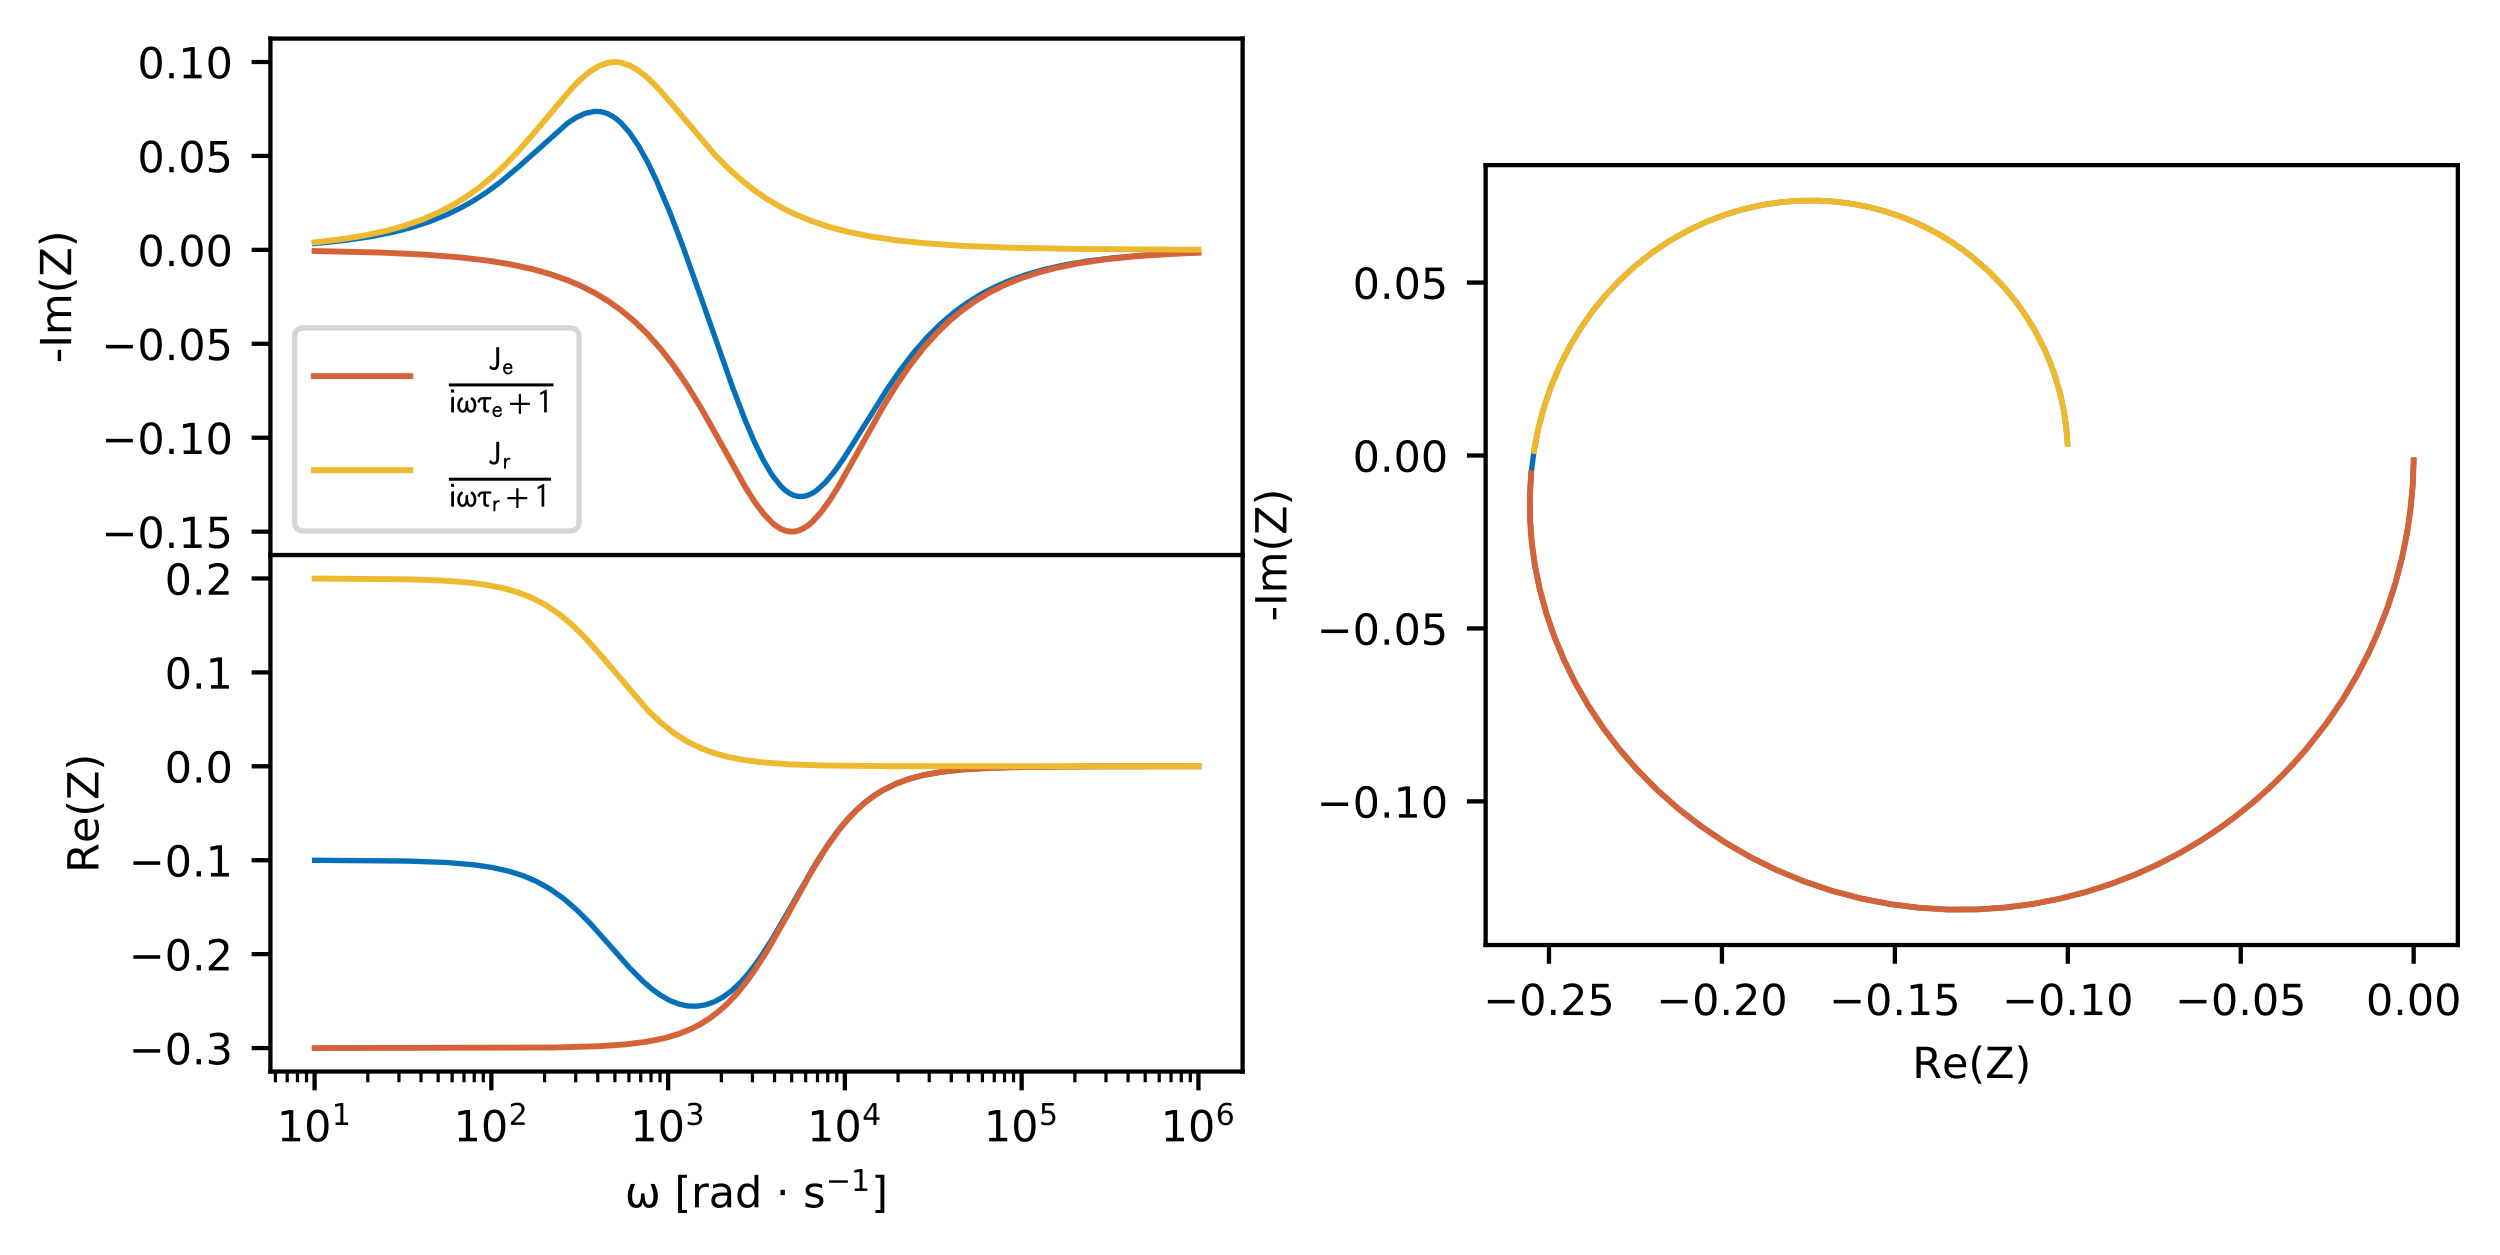 <?xml version="1.0" encoding="utf-8" standalone="no"?>
<!DOCTYPE svg PUBLIC "-//W3C//DTD SVG 1.1//EN"
  "http://www.w3.org/Graphics/SVG/1.1/DTD/svg11.dtd">
<!-- Created with matplotlib (https://matplotlib.org/) -->
<svg height="234.218pt" version="1.1" viewBox="0 0 466.513 234.218" width="466.513pt" xmlns="http://www.w3.org/2000/svg" xmlns:xlink="http://www.w3.org/1999/xlink">
 <defs>
  <style type="text/css">
*{stroke-linecap:butt;stroke-linejoin:round;}
  </style>
 </defs>
 <g id="figure_1">
  <g id="patch_1">
   <path d="M 0 234.218 
L 466.513 234.218 
L 466.513 0 
L 0 0 
z
" style="fill:#ffffff;"/>
  </g>
  <g id="axes_1">
   <g id="patch_2">
    <path d="M 50.459 103.578 
L 231.876 103.578 
L 231.876 7.2 
L 50.459 7.2 
z
" style="fill:#ffffff;"/>
   </g>
   <g id="matplotlib.axis_1">
    <g id="xtick_1">
     <g id="line2d_1">
      <defs>
       <path d="M 0 0 
L 0 2 
" id="m799fb13af3" style="stroke:#000000;stroke-width:0.6;"/>
      </defs>
      <g>
       <use style="stroke:#000000;stroke-width:0.6;" x="51.387" xlink:href="#m799fb13af3" y="103.578"/>
      </g>
     </g>
    </g>
    <g id="xtick_2">
     <g id="line2d_2">
      <g>
       <use style="stroke:#000000;stroke-width:0.6;" x="53.596" xlink:href="#m799fb13af3" y="103.578"/>
      </g>
     </g>
    </g>
    <g id="xtick_3">
     <g id="line2d_3">
      <g>
       <use style="stroke:#000000;stroke-width:0.6;" x="55.508" xlink:href="#m799fb13af3" y="103.578"/>
      </g>
     </g>
    </g>
    <g id="xtick_4">
     <g id="line2d_4">
      <g>
       <use style="stroke:#000000;stroke-width:0.6;" x="57.196" xlink:href="#m799fb13af3" y="103.578"/>
      </g>
     </g>
    </g>
    <g id="xtick_5">
     <g id="line2d_5">
      <g>
       <use style="stroke:#000000;stroke-width:0.6;" x="68.634" xlink:href="#m799fb13af3" y="103.578"/>
      </g>
     </g>
    </g>
    <g id="xtick_6">
     <g id="line2d_6">
      <g>
       <use style="stroke:#000000;stroke-width:0.6;" x="74.443" xlink:href="#m799fb13af3" y="103.578"/>
      </g>
     </g>
    </g>
    <g id="xtick_7">
     <g id="line2d_7">
      <g>
       <use style="stroke:#000000;stroke-width:0.6;" x="78.564" xlink:href="#m799fb13af3" y="103.578"/>
      </g>
     </g>
    </g>
    <g id="xtick_8">
     <g id="line2d_8">
      <g>
       <use style="stroke:#000000;stroke-width:0.6;" x="81.76" xlink:href="#m799fb13af3" y="103.578"/>
      </g>
     </g>
    </g>
    <g id="xtick_9">
     <g id="line2d_9">
      <g>
       <use style="stroke:#000000;stroke-width:0.6;" x="84.372" xlink:href="#m799fb13af3" y="103.578"/>
      </g>
     </g>
    </g>
    <g id="xtick_10">
     <g id="line2d_10">
      <g>
       <use style="stroke:#000000;stroke-width:0.6;" x="86.581" xlink:href="#m799fb13af3" y="103.578"/>
      </g>
     </g>
    </g>
    <g id="xtick_11">
     <g id="line2d_11">
      <g>
       <use style="stroke:#000000;stroke-width:0.6;" x="88.493" xlink:href="#m799fb13af3" y="103.578"/>
      </g>
     </g>
    </g>
    <g id="xtick_12">
     <g id="line2d_12">
      <g>
       <use style="stroke:#000000;stroke-width:0.6;" x="90.181" xlink:href="#m799fb13af3" y="103.578"/>
      </g>
     </g>
    </g>
    <g id="xtick_13">
     <g id="line2d_13">
      <g>
       <use style="stroke:#000000;stroke-width:0.6;" x="101.619" xlink:href="#m799fb13af3" y="103.578"/>
      </g>
     </g>
    </g>
    <g id="xtick_14">
     <g id="line2d_14">
      <g>
       <use style="stroke:#000000;stroke-width:0.6;" x="107.428" xlink:href="#m799fb13af3" y="103.578"/>
      </g>
     </g>
    </g>
    <g id="xtick_15">
     <g id="line2d_15">
      <g>
       <use style="stroke:#000000;stroke-width:0.6;" x="111.549" xlink:href="#m799fb13af3" y="103.578"/>
      </g>
     </g>
    </g>
    <g id="xtick_16">
     <g id="line2d_16">
      <g>
       <use style="stroke:#000000;stroke-width:0.6;" x="114.745" xlink:href="#m799fb13af3" y="103.578"/>
      </g>
     </g>
    </g>
    <g id="xtick_17">
     <g id="line2d_17">
      <g>
       <use style="stroke:#000000;stroke-width:0.6;" x="117.357" xlink:href="#m799fb13af3" y="103.578"/>
      </g>
     </g>
    </g>
    <g id="xtick_18">
     <g id="line2d_18">
      <g>
       <use style="stroke:#000000;stroke-width:0.6;" x="119.565" xlink:href="#m799fb13af3" y="103.578"/>
      </g>
     </g>
    </g>
    <g id="xtick_19">
     <g id="line2d_19">
      <g>
       <use style="stroke:#000000;stroke-width:0.6;" x="121.478" xlink:href="#m799fb13af3" y="103.578"/>
      </g>
     </g>
    </g>
    <g id="xtick_20">
     <g id="line2d_20">
      <g>
       <use style="stroke:#000000;stroke-width:0.6;" x="123.166" xlink:href="#m799fb13af3" y="103.578"/>
      </g>
     </g>
    </g>
    <g id="xtick_21">
     <g id="line2d_21">
      <g>
       <use style="stroke:#000000;stroke-width:0.6;" x="134.604" xlink:href="#m799fb13af3" y="103.578"/>
      </g>
     </g>
    </g>
    <g id="xtick_22">
     <g id="line2d_22">
      <g>
       <use style="stroke:#000000;stroke-width:0.6;" x="140.413" xlink:href="#m799fb13af3" y="103.578"/>
      </g>
     </g>
    </g>
    <g id="xtick_23">
     <g id="line2d_23">
      <g>
       <use style="stroke:#000000;stroke-width:0.6;" x="144.534" xlink:href="#m799fb13af3" y="103.578"/>
      </g>
     </g>
    </g>
    <g id="xtick_24">
     <g id="line2d_24">
      <g>
       <use style="stroke:#000000;stroke-width:0.6;" x="147.73" xlink:href="#m799fb13af3" y="103.578"/>
      </g>
     </g>
    </g>
    <g id="xtick_25">
     <g id="line2d_25">
      <g>
       <use style="stroke:#000000;stroke-width:0.6;" x="150.342" xlink:href="#m799fb13af3" y="103.578"/>
      </g>
     </g>
    </g>
    <g id="xtick_26">
     <g id="line2d_26">
      <g>
       <use style="stroke:#000000;stroke-width:0.6;" x="152.55" xlink:href="#m799fb13af3" y="103.578"/>
      </g>
     </g>
    </g>
    <g id="xtick_27">
     <g id="line2d_27">
      <g>
       <use style="stroke:#000000;stroke-width:0.6;" x="154.463" xlink:href="#m799fb13af3" y="103.578"/>
      </g>
     </g>
    </g>
    <g id="xtick_28">
     <g id="line2d_28">
      <g>
       <use style="stroke:#000000;stroke-width:0.6;" x="156.151" xlink:href="#m799fb13af3" y="103.578"/>
      </g>
     </g>
    </g>
    <g id="xtick_29">
     <g id="line2d_29">
      <g>
       <use style="stroke:#000000;stroke-width:0.6;" x="167.589" xlink:href="#m799fb13af3" y="103.578"/>
      </g>
     </g>
    </g>
    <g id="xtick_30">
     <g id="line2d_30">
      <g>
       <use style="stroke:#000000;stroke-width:0.6;" x="173.398" xlink:href="#m799fb13af3" y="103.578"/>
      </g>
     </g>
    </g>
    <g id="xtick_31">
     <g id="line2d_31">
      <g>
       <use style="stroke:#000000;stroke-width:0.6;" x="177.519" xlink:href="#m799fb13af3" y="103.578"/>
      </g>
     </g>
    </g>
    <g id="xtick_32">
     <g id="line2d_32">
      <g>
       <use style="stroke:#000000;stroke-width:0.6;" x="180.715" xlink:href="#m799fb13af3" y="103.578"/>
      </g>
     </g>
    </g>
    <g id="xtick_33">
     <g id="line2d_33">
      <g>
       <use style="stroke:#000000;stroke-width:0.6;" x="183.327" xlink:href="#m799fb13af3" y="103.578"/>
      </g>
     </g>
    </g>
    <g id="xtick_34">
     <g id="line2d_34">
      <g>
       <use style="stroke:#000000;stroke-width:0.6;" x="185.535" xlink:href="#m799fb13af3" y="103.578"/>
      </g>
     </g>
    </g>
    <g id="xtick_35">
     <g id="line2d_35">
      <g>
       <use style="stroke:#000000;stroke-width:0.6;" x="187.448" xlink:href="#m799fb13af3" y="103.578"/>
      </g>
     </g>
    </g>
    <g id="xtick_36">
     <g id="line2d_36">
      <g>
       <use style="stroke:#000000;stroke-width:0.6;" x="189.136" xlink:href="#m799fb13af3" y="103.578"/>
      </g>
     </g>
    </g>
    <g id="xtick_37">
     <g id="line2d_37">
      <g>
       <use style="stroke:#000000;stroke-width:0.6;" x="200.574" xlink:href="#m799fb13af3" y="103.578"/>
      </g>
     </g>
    </g>
    <g id="xtick_38">
     <g id="line2d_38">
      <g>
       <use style="stroke:#000000;stroke-width:0.6;" x="206.383" xlink:href="#m799fb13af3" y="103.578"/>
      </g>
     </g>
    </g>
    <g id="xtick_39">
     <g id="line2d_39">
      <g>
       <use style="stroke:#000000;stroke-width:0.6;" x="210.504" xlink:href="#m799fb13af3" y="103.578"/>
      </g>
     </g>
    </g>
    <g id="xtick_40">
     <g id="line2d_40">
      <g>
       <use style="stroke:#000000;stroke-width:0.6;" x="213.7" xlink:href="#m799fb13af3" y="103.578"/>
      </g>
     </g>
    </g>
    <g id="xtick_41">
     <g id="line2d_41">
      <g>
       <use style="stroke:#000000;stroke-width:0.6;" x="216.312" xlink:href="#m799fb13af3" y="103.578"/>
      </g>
     </g>
    </g>
    <g id="xtick_42">
     <g id="line2d_42">
      <g>
       <use style="stroke:#000000;stroke-width:0.6;" x="218.52" xlink:href="#m799fb13af3" y="103.578"/>
      </g>
     </g>
    </g>
    <g id="xtick_43">
     <g id="line2d_43">
      <g>
       <use style="stroke:#000000;stroke-width:0.6;" x="220.433" xlink:href="#m799fb13af3" y="103.578"/>
      </g>
     </g>
    </g>
    <g id="xtick_44">
     <g id="line2d_44">
      <g>
       <use style="stroke:#000000;stroke-width:0.6;" x="222.121" xlink:href="#m799fb13af3" y="103.578"/>
      </g>
     </g>
    </g>
   </g>
   <g id="matplotlib.axis_2">
    <g id="ytick_1">
     <g id="line2d_45">
      <defs>
       <path d="M 0 0 
L -3.5 0 
" id="m9268fc36a4" style="stroke:#000000;stroke-width:0.8;"/>
      </defs>
      <g>
       <use style="stroke:#000000;stroke-width:0.8;" x="50.459" xlink:href="#m9268fc36a4" y="99.213"/>
      </g>
     </g>
     <g id="text_1">
      <!-- −0.15 -->
      <defs>
       <path d="M 10.594 35.5 
L 73.188 35.5 
L 73.188 27.203 
L 10.594 27.203 
z
" id="DejaVuSans-8722"/>
       <path d="M 31.781 66.406 
Q 24.172 66.406 20.328 58.906 
Q 16.5 51.422 16.5 36.375 
Q 16.5 21.391 20.328 13.891 
Q 24.172 6.391 31.781 6.391 
Q 39.453 6.391 43.281 13.891 
Q 47.125 21.391 47.125 36.375 
Q 47.125 51.422 43.281 58.906 
Q 39.453 66.406 31.781 66.406 
z
M 31.781 74.219 
Q 44.047 74.219 50.516 64.516 
Q 56.984 54.828 56.984 36.375 
Q 56.984 17.969 50.516 8.266 
Q 44.047 -1.422 31.781 -1.422 
Q 19.531 -1.422 13.062 8.266 
Q 6.594 17.969 6.594 36.375 
Q 6.594 54.828 13.062 64.516 
Q 19.531 74.219 31.781 74.219 
z
" id="DejaVuSans-48"/>
       <path d="M 10.688 12.406 
L 21 12.406 
L 21 0 
L 10.688 0 
z
" id="DejaVuSans-46"/>
       <path d="M 12.406 8.297 
L 28.516 8.297 
L 28.516 63.922 
L 10.984 60.406 
L 10.984 69.391 
L 28.422 72.906 
L 38.281 72.906 
L 38.281 8.297 
L 54.391 8.297 
L 54.391 0 
L 12.406 0 
z
" id="DejaVuSans-49"/>
       <path d="M 10.797 72.906 
L 49.516 72.906 
L 49.516 64.594 
L 19.828 64.594 
L 19.828 46.734 
Q 21.969 47.469 24.109 47.828 
Q 26.266 48.188 28.422 48.188 
Q 40.625 48.188 47.75 41.5 
Q 54.891 34.812 54.891 23.391 
Q 54.891 11.625 47.562 5.094 
Q 40.234 -1.422 26.906 -1.422 
Q 22.312 -1.422 17.547 -0.641 
Q 12.797 0.141 7.719 1.703 
L 7.719 11.625 
Q 12.109 9.234 16.797 8.062 
Q 21.484 6.891 26.703 6.891 
Q 35.156 6.891 40.078 11.328 
Q 45.016 15.766 45.016 23.391 
Q 45.016 31 40.078 35.438 
Q 35.156 39.891 26.703 39.891 
Q 22.75 39.891 18.812 39.016 
Q 14.891 38.141 10.797 36.281 
z
" id="DejaVuSans-53"/>
      </defs>
      <g transform="translate(18.942 102.252)scale(0.08 -0.08)">
       <use xlink:href="#DejaVuSans-8722"/>
       <use x="83.789" xlink:href="#DejaVuSans-48"/>
       <use x="147.412" xlink:href="#DejaVuSans-46"/>
       <use x="179.199" xlink:href="#DejaVuSans-49"/>
       <use x="242.822" xlink:href="#DejaVuSans-53"/>
      </g>
     </g>
    </g>
    <g id="ytick_2">
     <g id="line2d_46">
      <g>
       <use style="stroke:#000000;stroke-width:0.8;" x="50.459" xlink:href="#m9268fc36a4" y="81.685"/>
      </g>
     </g>
     <g id="text_2">
      <!-- −0.10 -->
      <g transform="translate(18.942 84.724)scale(0.08 -0.08)">
       <use xlink:href="#DejaVuSans-8722"/>
       <use x="83.789" xlink:href="#DejaVuSans-48"/>
       <use x="147.412" xlink:href="#DejaVuSans-46"/>
       <use x="179.199" xlink:href="#DejaVuSans-49"/>
       <use x="242.822" xlink:href="#DejaVuSans-48"/>
      </g>
     </g>
    </g>
    <g id="ytick_3">
     <g id="line2d_47">
      <g>
       <use style="stroke:#000000;stroke-width:0.8;" x="50.459" xlink:href="#m9268fc36a4" y="64.156"/>
      </g>
     </g>
     <g id="text_3">
      <!-- −0.05 -->
      <g transform="translate(18.942 67.196)scale(0.08 -0.08)">
       <use xlink:href="#DejaVuSans-8722"/>
       <use x="83.789" xlink:href="#DejaVuSans-48"/>
       <use x="147.412" xlink:href="#DejaVuSans-46"/>
       <use x="179.199" xlink:href="#DejaVuSans-48"/>
       <use x="242.822" xlink:href="#DejaVuSans-53"/>
      </g>
     </g>
    </g>
    <g id="ytick_4">
     <g id="line2d_48">
      <g>
       <use style="stroke:#000000;stroke-width:0.8;" x="50.459" xlink:href="#m9268fc36a4" y="46.628"/>
      </g>
     </g>
     <g id="text_4">
      <!-- 0.00 -->
      <g transform="translate(25.646 49.668)scale(0.08 -0.08)">
       <use xlink:href="#DejaVuSans-48"/>
       <use x="63.623" xlink:href="#DejaVuSans-46"/>
       <use x="95.41" xlink:href="#DejaVuSans-48"/>
       <use x="159.033" xlink:href="#DejaVuSans-48"/>
      </g>
     </g>
    </g>
    <g id="ytick_5">
     <g id="line2d_49">
      <g>
       <use style="stroke:#000000;stroke-width:0.8;" x="50.459" xlink:href="#m9268fc36a4" y="29.1"/>
      </g>
     </g>
     <g id="text_5">
      <!-- 0.05 -->
      <g transform="translate(25.646 32.14)scale(0.08 -0.08)">
       <use xlink:href="#DejaVuSans-48"/>
       <use x="63.623" xlink:href="#DejaVuSans-46"/>
       <use x="95.41" xlink:href="#DejaVuSans-48"/>
       <use x="159.033" xlink:href="#DejaVuSans-53"/>
      </g>
     </g>
    </g>
    <g id="ytick_6">
     <g id="line2d_50">
      <g>
       <use style="stroke:#000000;stroke-width:0.8;" x="50.459" xlink:href="#m9268fc36a4" y="11.572"/>
      </g>
     </g>
     <g id="text_6">
      <!-- 0.10 -->
      <g transform="translate(25.646 14.612)scale(0.08 -0.08)">
       <use xlink:href="#DejaVuSans-48"/>
       <use x="63.623" xlink:href="#DejaVuSans-46"/>
       <use x="95.41" xlink:href="#DejaVuSans-49"/>
       <use x="159.033" xlink:href="#DejaVuSans-48"/>
      </g>
     </g>
    </g>
    <g id="text_7">
     <!-- -Im(Z) -->
     <defs>
      <path d="M 4.891 31.391 
L 31.203 31.391 
L 31.203 23.391 
L 4.891 23.391 
z
" id="DejaVuSans-45"/>
      <path d="M 9.812 72.906 
L 19.672 72.906 
L 19.672 0 
L 9.812 0 
z
" id="DejaVuSans-73"/>
      <path d="M 52 44.188 
Q 55.375 50.25 60.062 53.125 
Q 64.75 56 71.094 56 
Q 79.641 56 84.281 50.016 
Q 88.922 44.047 88.922 33.016 
L 88.922 0 
L 79.891 0 
L 79.891 32.719 
Q 79.891 40.578 77.094 44.375 
Q 74.312 48.188 68.609 48.188 
Q 61.625 48.188 57.562 43.547 
Q 53.516 38.922 53.516 30.906 
L 53.516 0 
L 44.484 0 
L 44.484 32.719 
Q 44.484 40.625 41.703 44.406 
Q 38.922 48.188 33.109 48.188 
Q 26.219 48.188 22.156 43.531 
Q 18.109 38.875 18.109 30.906 
L 18.109 0 
L 9.078 0 
L 9.078 54.688 
L 18.109 54.688 
L 18.109 46.188 
Q 21.188 51.219 25.484 53.609 
Q 29.781 56 35.688 56 
Q 41.656 56 45.828 52.969 
Q 50 49.953 52 44.188 
z
" id="DejaVuSans-109"/>
      <path d="M 31 75.875 
Q 24.469 64.656 21.281 53.656 
Q 18.109 42.672 18.109 31.391 
Q 18.109 20.125 21.312 9.062 
Q 24.516 -2 31 -13.188 
L 23.188 -13.188 
Q 15.875 -1.703 12.234 9.375 
Q 8.594 20.453 8.594 31.391 
Q 8.594 42.281 12.203 53.312 
Q 15.828 64.359 23.188 75.875 
z
" id="DejaVuSans-40"/>
      <path d="M 5.609 72.906 
L 62.891 72.906 
L 62.891 65.375 
L 16.797 8.297 
L 64.016 8.297 
L 64.016 0 
L 4.5 0 
L 4.5 7.516 
L 50.594 64.594 
L 5.609 64.594 
z
" id="DejaVuSans-90"/>
      <path d="M 8.016 75.875 
L 15.828 75.875 
Q 23.141 64.359 26.781 53.312 
Q 30.422 42.281 30.422 31.391 
Q 30.422 20.453 26.781 9.375 
Q 23.141 -1.703 15.828 -13.188 
L 8.016 -13.188 
Q 14.5 -2 17.703 9.062 
Q 20.906 20.125 20.906 31.391 
Q 20.906 42.672 17.703 53.656 
Q 14.5 64.656 8.016 75.875 
z
" id="DejaVuSans-41"/>
     </defs>
     <g transform="translate(13.279 67.77)rotate(-90)scale(0.08 -0.08)">
      <use xlink:href="#DejaVuSans-45"/>
      <use x="36.084" xlink:href="#DejaVuSans-73"/>
      <use x="65.576" xlink:href="#DejaVuSans-109"/>
      <use x="162.988" xlink:href="#DejaVuSans-40"/>
      <use x="202.002" xlink:href="#DejaVuSans-90"/>
      <use x="270.508" xlink:href="#DejaVuSans-41"/>
     </g>
    </g>
   </g>
   <g id="line2d_51">
    <path clip-path="url(#pdffbcf15aa)" d="M 58.705 45.437 
L 64.506 44.843 
L 69.479 44.105 
L 73.623 43.264 
L 76.938 42.398 
L 80.253 41.315 
L 83.568 39.968 
L 86.054 38.755 
L 88.541 37.344 
L 91.027 35.719 
L 93.513 33.872 
L 96.828 31.085 
L 105.945 22.959 
L 107.602 21.884 
L 109.26 21.132 
L 110.917 20.792 
L 111.746 20.801 
L 112.575 20.943 
L 113.404 21.223 
L 114.232 21.648 
L 115.061 22.221 
L 115.89 22.943 
L 117.548 24.835 
L 119.205 27.3 
L 120.863 30.291 
L 122.52 33.745 
L 125.006 39.635 
L 127.493 46.162 
L 131.637 57.855 
L 136.609 72.01 
L 139.095 78.523 
L 140.753 82.421 
L 142.411 85.829 
L 144.068 88.635 
L 145.726 90.743 
L 146.554 91.513 
L 147.383 92.088 
L 148.212 92.466 
L 149.041 92.648 
L 149.869 92.638 
L 150.698 92.442 
L 151.527 92.071 
L 152.356 91.536 
L 154.013 90.028 
L 155.671 88.039 
L 157.328 85.698 
L 160.643 80.442 
L 165.616 72.498 
L 168.102 68.911 
L 170.589 65.69 
L 173.075 62.855 
L 175.561 60.392 
L 178.048 58.272 
L 180.534 56.461 
L 183.02 54.921 
L 185.507 53.615 
L 187.993 52.512 
L 191.308 51.303 
L 194.623 50.341 
L 198.767 49.41 
L 202.911 48.712 
L 207.883 48.101 
L 213.685 47.611 
L 221.144 47.212 
L 223.63 47.119 
L 223.63 47.119 
" style="fill:none;stroke:#0370b8;stroke-linecap:square;"/>
   </g>
   <g id="line2d_52">
    <path clip-path="url(#pdffbcf15aa)" d="M 58.705 46.839 
L 71.137 47.129 
L 79.424 47.522 
L 86.054 48.047 
L 91.027 48.636 
L 95.171 49.309 
L 99.315 50.206 
L 102.63 51.134 
L 105.945 52.301 
L 108.431 53.368 
L 110.917 54.632 
L 113.404 56.126 
L 115.89 57.888 
L 118.376 59.958 
L 120.863 62.377 
L 123.349 65.186 
L 125.835 68.412 
L 128.322 72.067 
L 130.808 76.124 
L 134.123 82.012 
L 139.095 90.92 
L 140.753 93.537 
L 142.411 95.784 
L 144.068 97.54 
L 144.897 98.2 
L 145.726 98.702 
L 146.554 99.036 
L 147.383 99.197 
L 148.212 99.183 
L 149.041 98.993 
L 149.869 98.632 
L 150.698 98.104 
L 151.527 97.418 
L 153.185 95.619 
L 154.842 93.338 
L 156.5 90.695 
L 159.815 84.805 
L 164.787 75.896 
L 167.274 71.859 
L 169.76 68.227 
L 172.246 65.024 
L 174.733 62.237 
L 177.219 59.837 
L 179.705 57.785 
L 182.191 56.039 
L 184.678 54.558 
L 187.164 53.306 
L 190.479 51.934 
L 193.794 50.842 
L 197.109 49.974 
L 201.253 49.135 
L 206.226 48.4 
L 212.027 47.81 
L 218.657 47.372 
L 223.63 47.154 
L 223.63 47.154 
" style="fill:none;stroke:#d56339;stroke-linecap:square;stroke-width:1.1;"/>
   </g>
   <g id="line2d_53">
    <path clip-path="url(#pdffbcf15aa)" d="M 58.705 45.227 
L 63.678 44.646 
L 67.821 43.982 
L 71.965 43.099 
L 75.28 42.186 
L 78.595 41.043 
L 81.91 39.615 
L 84.397 38.321 
L 86.883 36.804 
L 89.369 35.038 
L 91.856 33.001 
L 94.342 30.678 
L 96.828 28.076 
L 100.143 24.244 
L 106.774 16.378 
L 108.431 14.722 
L 110.089 13.346 
L 111.746 12.327 
L 113.404 11.726 
L 114.232 11.595 
L 115.061 11.581 
L 115.89 11.684 
L 117.548 12.232 
L 119.205 13.205 
L 120.863 14.542 
L 122.52 16.169 
L 125.006 18.975 
L 133.294 28.762 
L 135.78 31.295 
L 138.267 33.545 
L 140.753 35.512 
L 143.239 37.212 
L 145.726 38.669 
L 148.212 39.912 
L 151.527 41.281 
L 154.842 42.376 
L 158.157 43.25 
L 162.301 44.096 
L 167.274 44.838 
L 173.075 45.434 
L 179.705 45.876 
L 188.822 46.23 
L 201.253 46.461 
L 221.972 46.589 
L 223.63 46.593 
L 223.63 46.593 
" style="fill:none;stroke:#eeb92e;stroke-linecap:square;stroke-width:1.1;"/>
   </g>
   <g id="patch_3">
    <path d="M 50.459 103.578 
L 50.459 7.2 
" style="fill:none;stroke:#000000;stroke-linecap:square;stroke-linejoin:miter;stroke-width:0.8;"/>
   </g>
   <g id="patch_4">
    <path d="M 231.876 103.578 
L 231.876 7.2 
" style="fill:none;stroke:#000000;stroke-linecap:square;stroke-linejoin:miter;stroke-width:0.8;"/>
   </g>
   <g id="patch_5">
    <path d="M 50.459 103.578 
L 231.876 103.578 
" style="fill:none;stroke:#000000;stroke-linecap:square;stroke-linejoin:miter;stroke-width:0.8;"/>
   </g>
   <g id="patch_6">
    <path d="M 50.459 7.2 
L 231.876 7.2 
" style="fill:none;stroke:#000000;stroke-linecap:square;stroke-linejoin:miter;stroke-width:0.8;"/>
   </g>
   <g id="legend_1">
    <g id="patch_7">
     <path d="M 56.759 99.078 
L 106.259 99.078 
Q 108.059 99.078 108.059 97.278 
L 108.059 62.988 
Q 108.059 61.188 106.259 61.188 
L 56.759 61.188 
Q 54.959 61.188 54.959 62.988 
L 54.959 97.278 
Q 54.959 99.078 56.759 99.078 
z
" style="fill:#ffffff;opacity:0.8;stroke:#cccccc;stroke-linejoin:miter;"/>
    </g>
    <g id="line2d_54">
     <path d="M 58.559 70.188 
L 76.559 70.188 
" style="fill:none;stroke:#d56339;stroke-linecap:square;stroke-width:1.1;"/>
    </g>
    <g id="line2d_55"/>
    <g id="text_8">
     <!-- $\rm \frac{J_{e}}{i \omega \tau_{e} + 1}$ -->
     <defs>
      <path d="M 30.5 66.203 
L 30.5 21.203 
Q 30.5 10.594 26.953 4.594 
Q 23.406 -1.406 14.297 -1.406 
Q 6.703 -1.406 1.203 4.203 
L 3.094 11.797 
L 4.797 11.797 
Q 6.797 9.5 9.5 7.844 
Q 12.203 6.203 14.594 6.203 
Q 17.094 6.203 18.688 7.453 
Q 20.297 8.703 20.891 11.203 
Q 21.5 13.703 21.641 15.594 
Q 21.797 17.5 21.797 20.594 
L 21.797 66.203 
z
" id="STIXGeneral-Regular-120233"/>
      <path d="M 36.203 16.703 
L 42.797 13.203 
Q 39 5.594 34.594 2.297 
Q 30.203 -1 23 -1 
Q 13.906 -1 8.094 5.25 
Q 2.297 11.5 2.297 22.594 
Q 2.297 34.203 9.5 40.906 
Q 15.203 46.297 23.797 46.297 
Q 31.703 46.297 36.391 41.141 
Q 41.094 36 41.094 27.703 
L 41.094 22.203 
L 10.203 22.203 
Q 10.203 14.594 14.094 10.344 
Q 18 6.094 23.797 6.094 
Q 31.703 6.094 36.203 16.703 
z
M 11.5 29.297 
L 33 29.297 
Q 32.703 39.203 23 39.203 
Q 19 39.203 15.703 36.703 
Q 12.406 34.203 11.5 29.297 
z
" id="STIXGeneral-Regular-120254"/>
      <path d="M 15.594 58.594 
L 6.406 58.594 
L 6.406 67.906 
L 15.594 67.906 
z
M 15.203 0 
L 6.906 0 
L 6.906 44 
L 14.297 46.406 
L 15.203 45.906 
z
" id="STIXGeneral-Regular-120258"/>
      <path d="M 42.203 40 
L 45.203 45.406 
Q 51.406 43.406 55.453 36.406 
Q 59.5 29.406 59.5 21.797 
Q 59.5 9.297 53.203 3.203 
Q 48.703 -1 43 -1 
Q 39.297 -1 36.141 1.297 
Q 33 3.594 31.094 7.703 
Q 29.406 3.594 26.25 1.297 
Q 23.094 -1 19.406 -1 
Q 12.906 -1 8.797 3.406 
Q 2.906 9.5 2.906 21.797 
Q 2.906 29.406 6.953 36.406 
Q 11 43.406 17.203 45.406 
L 20.203 40 
L 20.203 38.594 
Q 15.297 36.203 13.047 31.453 
Q 10.797 26.703 10.797 21.297 
Q 10.797 13.297 13.391 9.688 
Q 16 6.094 19.406 6.094 
Q 22.406 6.094 24.844 10.141 
Q 27.297 14.203 27.297 22.297 
L 27.297 32.5 
L 34.406 35.5 
L 35.094 34.797 
L 35.094 22.297 
Q 35.094 14.203 37.547 10.141 
Q 40 6.094 43 6.094 
Q 46.406 6.094 49 9.688 
Q 51.594 13.297 51.594 21.297 
Q 51.594 26.703 49.344 31.453 
Q 47.094 36.203 42.203 38.594 
z
" id="STIXNonUnicode-Regular-57774"/>
      <path d="M 41 38.203 
L 25.906 38.203 
Q 25.297 33.5 25.297 17.594 
Q 25.297 14.703 25.438 12.797 
Q 25.594 10.906 26.141 9.594 
Q 26.703 8.297 27.25 7.594 
Q 27.797 6.906 29.141 6.547 
Q 30.5 6.203 31.641 6.141 
Q 32.797 6.094 35.203 6.094 
L 35.203 4.406 
L 32.797 -1 
Q 29.297 -1 27 -0.547 
Q 24.703 -0.094 22.25 1.25 
Q 19.797 2.594 18.594 5.641 
Q 17.406 8.703 17.406 13.5 
Q 17.406 29.094 18.094 38.203 
L 15.5 38.203 
Q 8.594 38.203 6.5 28.094 
L 0.203 30.5 
Q 2.203 39.203 6.453 42.25 
Q 10.703 45.297 18.094 45.297 
L 41 45.297 
z
" id="STIXNonUnicode-Regular-57769"/>
      <path d="M 63.594 22 
L 37.5 22 
L 37.5 -4.094 
L 30.906 -4.094 
L 30.906 22 
L 4.797 22 
L 4.797 28.594 
L 30.906 28.594 
L 30.906 54.703 
L 37.5 54.703 
L 37.5 28.594 
L 63.594 28.594 
z
" id="STIXGeneral-Regular-43"/>
      <path d="M 30.203 0 
L 22.297 0 
L 22.297 57 
Q 20.094 56 15.75 53.75 
Q 11.406 51.5 10.797 51.203 
L 10.797 58.5 
L 28.797 67.703 
L 30.203 67.203 
z
" id="STIXGeneral-Regular-120803"/>
     </defs>
     <g transform="translate(83.759 73.338)scale(0.09 -0.09)">
      <use transform="translate(83 48.658)scale(0.7)" xlink:href="#STIXGeneral-Regular-120233"/>
      <use transform="translate(111.415 39.145)scale(0.49)" xlink:href="#STIXGeneral-Regular-120254"/>
      <use transform="translate(0 -40.129)scale(0.7)" xlink:href="#STIXGeneral-Regular-120258"/>
      <use transform="translate(15.4 -40.129)scale(0.7)" xlink:href="#STIXNonUnicode-Regular-57774"/>
      <use transform="translate(59.08 -40.129)scale(0.7)" xlink:href="#STIXNonUnicode-Regular-57769"/>
      <use transform="translate(89.455 -49.641)scale(0.49)" xlink:href="#STIXGeneral-Regular-120254"/>
      <use transform="translate(123.38 -40.129)scale(0.7)" xlink:href="#STIXGeneral-Regular-43"/>
      <use transform="translate(181.914 -40.129)scale(0.7)" xlink:href="#STIXGeneral-Regular-120803"/>
      <path d="M 0 13.655 
L 0 19.905 
L 216.914 19.905 
L 216.914 13.655 
L 0 13.655 
z
"/>
     </g>
    </g>
    <g id="line2d_56">
     <path d="M 58.559 87.738 
L 76.559 87.738 
" style="fill:none;stroke:#eeb92e;stroke-linecap:square;stroke-width:1.1;"/>
    </g>
    <g id="line2d_57"/>
    <g id="text_9">
     <!-- $\rm \frac{J_{r}}{i \omega \tau_{r} + 1}$ -->
     <defs>
      <path d="M 32.797 37.703 
L 30.797 37.703 
Q 29.797 39.203 26.906 39.203 
Q 22.594 39.203 19.25 35 
Q 15.906 30.797 14.203 23.406 
L 14.203 0 
L 6.297 0 
L 6.297 44 
L 13.297 46.406 
L 14.203 45.906 
L 14.406 39.5 
Q 19.203 46.297 27.094 46.297 
Q 30.797 46.297 32.797 44.703 
z
" id="STIXGeneral-Regular-120267"/>
     </defs>
     <g transform="translate(83.759 90.888)scale(0.09 -0.09)">
      <use transform="translate(83 47.658)scale(0.7)" xlink:href="#STIXGeneral-Regular-120233"/>
      <use transform="translate(111.415 38.145)scale(0.49)" xlink:href="#STIXGeneral-Regular-120267"/>
      <use transform="translate(0 -40.639)scale(0.7)" xlink:href="#STIXGeneral-Regular-120258"/>
      <use transform="translate(15.4 -40.639)scale(0.7)" xlink:href="#STIXNonUnicode-Regular-57774"/>
      <use transform="translate(59.08 -40.639)scale(0.7)" xlink:href="#STIXNonUnicode-Regular-57769"/>
      <use transform="translate(89.455 -50.151)scale(0.49)" xlink:href="#STIXGeneral-Regular-120267"/>
      <use transform="translate(118.088 -40.639)scale(0.7)" xlink:href="#STIXGeneral-Regular-43"/>
      <use transform="translate(176.622 -40.639)scale(0.7)" xlink:href="#STIXGeneral-Regular-120803"/>
      <path d="M 0 13.145 
L 0 19.395 
L 211.622 19.395 
L 211.622 13.145 
L 0 13.145 
z
"/>
     </g>
    </g>
   </g>
  </g>
  <g id="axes_2">
   <g id="patch_8">
    <path d="M 50.459 199.956 
L 231.876 199.956 
L 231.876 103.578 
L 50.459 103.578 
z
" style="fill:#ffffff;"/>
   </g>
   <g id="matplotlib.axis_3">
    <g id="xtick_45">
     <g id="line2d_58">
      <defs>
       <path d="M 0 0 
L 0 3.5 
" id="m07cef1e075" style="stroke:#000000;stroke-width:0.8;"/>
      </defs>
      <g>
       <use style="stroke:#000000;stroke-width:0.8;" x="58.705" xlink:href="#m07cef1e075" y="199.956"/>
      </g>
     </g>
     <g id="text_10">
      <!-- $\mathdefault{10^{1}}$ -->
      <g transform="translate(51.665 213.035)scale(0.08 -0.08)">
       <use transform="translate(0 0.684)" xlink:href="#DejaVuSans-49"/>
       <use transform="translate(63.623 0.684)" xlink:href="#DejaVuSans-48"/>
       <use transform="translate(128.203 38.966)scale(0.7)" xlink:href="#DejaVuSans-49"/>
      </g>
     </g>
    </g>
    <g id="xtick_46">
     <g id="line2d_59">
      <g>
       <use style="stroke:#000000;stroke-width:0.8;" x="91.69" xlink:href="#m07cef1e075" y="199.956"/>
      </g>
     </g>
     <g id="text_11">
      <!-- $\mathdefault{10^{2}}$ -->
      <defs>
       <path d="M 19.188 8.297 
L 53.609 8.297 
L 53.609 0 
L 7.328 0 
L 7.328 8.297 
Q 12.938 14.109 22.625 23.891 
Q 32.328 33.688 34.812 36.531 
Q 39.547 41.844 41.422 45.531 
Q 43.312 49.219 43.312 52.781 
Q 43.312 58.594 39.234 62.25 
Q 35.156 65.922 28.609 65.922 
Q 23.969 65.922 18.812 64.312 
Q 13.672 62.703 7.812 59.422 
L 7.812 69.391 
Q 13.766 71.781 18.938 73 
Q 24.125 74.219 28.422 74.219 
Q 39.75 74.219 46.484 68.547 
Q 53.219 62.891 53.219 53.422 
Q 53.219 48.922 51.531 44.891 
Q 49.859 40.875 45.406 35.406 
Q 44.188 33.984 37.641 27.219 
Q 31.109 20.453 19.188 8.297 
z
" id="DejaVuSans-50"/>
      </defs>
      <g transform="translate(84.65 213.035)scale(0.08 -0.08)">
       <use transform="translate(0 0.766)" xlink:href="#DejaVuSans-49"/>
       <use transform="translate(63.623 0.766)" xlink:href="#DejaVuSans-48"/>
       <use transform="translate(128.203 39.047)scale(0.7)" xlink:href="#DejaVuSans-50"/>
      </g>
     </g>
    </g>
    <g id="xtick_47">
     <g id="line2d_60">
      <g>
       <use style="stroke:#000000;stroke-width:0.8;" x="124.675" xlink:href="#m07cef1e075" y="199.956"/>
      </g>
     </g>
     <g id="text_12">
      <!-- $\mathdefault{10^{3}}$ -->
      <defs>
       <path d="M 40.578 39.312 
Q 47.656 37.797 51.625 33 
Q 55.609 28.219 55.609 21.188 
Q 55.609 10.406 48.188 4.484 
Q 40.766 -1.422 27.094 -1.422 
Q 22.516 -1.422 17.656 -0.516 
Q 12.797 0.391 7.625 2.203 
L 7.625 11.719 
Q 11.719 9.328 16.594 8.109 
Q 21.484 6.891 26.812 6.891 
Q 36.078 6.891 40.938 10.547 
Q 45.797 14.203 45.797 21.188 
Q 45.797 27.641 41.281 31.266 
Q 36.766 34.906 28.719 34.906 
L 20.219 34.906 
L 20.219 43.016 
L 29.109 43.016 
Q 36.375 43.016 40.234 45.922 
Q 44.094 48.828 44.094 54.297 
Q 44.094 59.906 40.109 62.906 
Q 36.141 65.922 28.719 65.922 
Q 24.656 65.922 20.016 65.031 
Q 15.375 64.156 9.812 62.312 
L 9.812 71.094 
Q 15.438 72.656 20.344 73.438 
Q 25.25 74.219 29.594 74.219 
Q 40.828 74.219 47.359 69.109 
Q 53.906 64.016 53.906 55.328 
Q 53.906 49.266 50.438 45.094 
Q 46.969 40.922 40.578 39.312 
z
" id="DejaVuSans-51"/>
      </defs>
      <g transform="translate(117.635 213.035)scale(0.08 -0.08)">
       <use transform="translate(0 0.766)" xlink:href="#DejaVuSans-49"/>
       <use transform="translate(63.623 0.766)" xlink:href="#DejaVuSans-48"/>
       <use transform="translate(128.203 39.047)scale(0.7)" xlink:href="#DejaVuSans-51"/>
      </g>
     </g>
    </g>
    <g id="xtick_48">
     <g id="line2d_61">
      <g>
       <use style="stroke:#000000;stroke-width:0.8;" x="157.66" xlink:href="#m07cef1e075" y="199.956"/>
      </g>
     </g>
     <g id="text_13">
      <!-- $\mathdefault{10^{4}}$ -->
      <defs>
       <path d="M 37.797 64.312 
L 12.891 25.391 
L 37.797 25.391 
z
M 35.203 72.906 
L 47.609 72.906 
L 47.609 25.391 
L 58.016 25.391 
L 58.016 17.188 
L 47.609 17.188 
L 47.609 0 
L 37.797 0 
L 37.797 17.188 
L 4.891 17.188 
L 4.891 26.703 
z
" id="DejaVuSans-52"/>
      </defs>
      <g transform="translate(150.62 213.035)scale(0.08 -0.08)">
       <use transform="translate(0 0.684)" xlink:href="#DejaVuSans-49"/>
       <use transform="translate(63.623 0.684)" xlink:href="#DejaVuSans-48"/>
       <use transform="translate(128.203 38.966)scale(0.7)" xlink:href="#DejaVuSans-52"/>
      </g>
     </g>
    </g>
    <g id="xtick_49">
     <g id="line2d_62">
      <g>
       <use style="stroke:#000000;stroke-width:0.8;" x="190.645" xlink:href="#m07cef1e075" y="199.956"/>
      </g>
     </g>
     <g id="text_14">
      <!-- $\mathdefault{10^{5}}$ -->
      <g transform="translate(183.605 213.035)scale(0.08 -0.08)">
       <use transform="translate(0 0.684)" xlink:href="#DejaVuSans-49"/>
       <use transform="translate(63.623 0.684)" xlink:href="#DejaVuSans-48"/>
       <use transform="translate(128.203 38.966)scale(0.7)" xlink:href="#DejaVuSans-53"/>
      </g>
     </g>
    </g>
    <g id="xtick_50">
     <g id="line2d_63">
      <g>
       <use style="stroke:#000000;stroke-width:0.8;" x="223.63" xlink:href="#m07cef1e075" y="199.956"/>
      </g>
     </g>
     <g id="text_15">
      <!-- $\mathdefault{10^{6}}$ -->
      <defs>
       <path d="M 33.016 40.375 
Q 26.375 40.375 22.484 35.828 
Q 18.609 31.297 18.609 23.391 
Q 18.609 15.531 22.484 10.953 
Q 26.375 6.391 33.016 6.391 
Q 39.656 6.391 43.531 10.953 
Q 47.406 15.531 47.406 23.391 
Q 47.406 31.297 43.531 35.828 
Q 39.656 40.375 33.016 40.375 
z
M 52.594 71.297 
L 52.594 62.312 
Q 48.875 64.062 45.094 64.984 
Q 41.312 65.922 37.594 65.922 
Q 27.828 65.922 22.672 59.328 
Q 17.531 52.734 16.797 39.406 
Q 19.672 43.656 24.016 45.922 
Q 28.375 48.188 33.594 48.188 
Q 44.578 48.188 50.953 41.516 
Q 57.328 34.859 57.328 23.391 
Q 57.328 12.156 50.688 5.359 
Q 44.047 -1.422 33.016 -1.422 
Q 20.359 -1.422 13.672 8.266 
Q 6.984 17.969 6.984 36.375 
Q 6.984 53.656 15.188 63.938 
Q 23.391 74.219 37.203 74.219 
Q 40.922 74.219 44.703 73.484 
Q 48.484 72.75 52.594 71.297 
z
" id="DejaVuSans-54"/>
      </defs>
      <g transform="translate(216.59 213.035)scale(0.08 -0.08)">
       <use transform="translate(0 0.766)" xlink:href="#DejaVuSans-49"/>
       <use transform="translate(63.623 0.766)" xlink:href="#DejaVuSans-48"/>
       <use transform="translate(128.203 39.047)scale(0.7)" xlink:href="#DejaVuSans-54"/>
      </g>
     </g>
    </g>
    <g id="xtick_51">
     <g id="line2d_64">
      <g>
       <use style="stroke:#000000;stroke-width:0.6;" x="51.387" xlink:href="#m799fb13af3" y="199.956"/>
      </g>
     </g>
    </g>
    <g id="xtick_52">
     <g id="line2d_65">
      <g>
       <use style="stroke:#000000;stroke-width:0.6;" x="53.596" xlink:href="#m799fb13af3" y="199.956"/>
      </g>
     </g>
    </g>
    <g id="xtick_53">
     <g id="line2d_66">
      <g>
       <use style="stroke:#000000;stroke-width:0.6;" x="55.508" xlink:href="#m799fb13af3" y="199.956"/>
      </g>
     </g>
    </g>
    <g id="xtick_54">
     <g id="line2d_67">
      <g>
       <use style="stroke:#000000;stroke-width:0.6;" x="57.196" xlink:href="#m799fb13af3" y="199.956"/>
      </g>
     </g>
    </g>
    <g id="xtick_55">
     <g id="line2d_68">
      <g>
       <use style="stroke:#000000;stroke-width:0.6;" x="68.634" xlink:href="#m799fb13af3" y="199.956"/>
      </g>
     </g>
    </g>
    <g id="xtick_56">
     <g id="line2d_69">
      <g>
       <use style="stroke:#000000;stroke-width:0.6;" x="74.443" xlink:href="#m799fb13af3" y="199.956"/>
      </g>
     </g>
    </g>
    <g id="xtick_57">
     <g id="line2d_70">
      <g>
       <use style="stroke:#000000;stroke-width:0.6;" x="78.564" xlink:href="#m799fb13af3" y="199.956"/>
      </g>
     </g>
    </g>
    <g id="xtick_58">
     <g id="line2d_71">
      <g>
       <use style="stroke:#000000;stroke-width:0.6;" x="81.76" xlink:href="#m799fb13af3" y="199.956"/>
      </g>
     </g>
    </g>
    <g id="xtick_59">
     <g id="line2d_72">
      <g>
       <use style="stroke:#000000;stroke-width:0.6;" x="84.372" xlink:href="#m799fb13af3" y="199.956"/>
      </g>
     </g>
    </g>
    <g id="xtick_60">
     <g id="line2d_73">
      <g>
       <use style="stroke:#000000;stroke-width:0.6;" x="86.581" xlink:href="#m799fb13af3" y="199.956"/>
      </g>
     </g>
    </g>
    <g id="xtick_61">
     <g id="line2d_74">
      <g>
       <use style="stroke:#000000;stroke-width:0.6;" x="88.493" xlink:href="#m799fb13af3" y="199.956"/>
      </g>
     </g>
    </g>
    <g id="xtick_62">
     <g id="line2d_75">
      <g>
       <use style="stroke:#000000;stroke-width:0.6;" x="90.181" xlink:href="#m799fb13af3" y="199.956"/>
      </g>
     </g>
    </g>
    <g id="xtick_63">
     <g id="line2d_76">
      <g>
       <use style="stroke:#000000;stroke-width:0.6;" x="101.619" xlink:href="#m799fb13af3" y="199.956"/>
      </g>
     </g>
    </g>
    <g id="xtick_64">
     <g id="line2d_77">
      <g>
       <use style="stroke:#000000;stroke-width:0.6;" x="107.428" xlink:href="#m799fb13af3" y="199.956"/>
      </g>
     </g>
    </g>
    <g id="xtick_65">
     <g id="line2d_78">
      <g>
       <use style="stroke:#000000;stroke-width:0.6;" x="111.549" xlink:href="#m799fb13af3" y="199.956"/>
      </g>
     </g>
    </g>
    <g id="xtick_66">
     <g id="line2d_79">
      <g>
       <use style="stroke:#000000;stroke-width:0.6;" x="114.745" xlink:href="#m799fb13af3" y="199.956"/>
      </g>
     </g>
    </g>
    <g id="xtick_67">
     <g id="line2d_80">
      <g>
       <use style="stroke:#000000;stroke-width:0.6;" x="117.357" xlink:href="#m799fb13af3" y="199.956"/>
      </g>
     </g>
    </g>
    <g id="xtick_68">
     <g id="line2d_81">
      <g>
       <use style="stroke:#000000;stroke-width:0.6;" x="119.565" xlink:href="#m799fb13af3" y="199.956"/>
      </g>
     </g>
    </g>
    <g id="xtick_69">
     <g id="line2d_82">
      <g>
       <use style="stroke:#000000;stroke-width:0.6;" x="121.478" xlink:href="#m799fb13af3" y="199.956"/>
      </g>
     </g>
    </g>
    <g id="xtick_70">
     <g id="line2d_83">
      <g>
       <use style="stroke:#000000;stroke-width:0.6;" x="123.166" xlink:href="#m799fb13af3" y="199.956"/>
      </g>
     </g>
    </g>
    <g id="xtick_71">
     <g id="line2d_84">
      <g>
       <use style="stroke:#000000;stroke-width:0.6;" x="134.604" xlink:href="#m799fb13af3" y="199.956"/>
      </g>
     </g>
    </g>
    <g id="xtick_72">
     <g id="line2d_85">
      <g>
       <use style="stroke:#000000;stroke-width:0.6;" x="140.413" xlink:href="#m799fb13af3" y="199.956"/>
      </g>
     </g>
    </g>
    <g id="xtick_73">
     <g id="line2d_86">
      <g>
       <use style="stroke:#000000;stroke-width:0.6;" x="144.534" xlink:href="#m799fb13af3" y="199.956"/>
      </g>
     </g>
    </g>
    <g id="xtick_74">
     <g id="line2d_87">
      <g>
       <use style="stroke:#000000;stroke-width:0.6;" x="147.73" xlink:href="#m799fb13af3" y="199.956"/>
      </g>
     </g>
    </g>
    <g id="xtick_75">
     <g id="line2d_88">
      <g>
       <use style="stroke:#000000;stroke-width:0.6;" x="150.342" xlink:href="#m799fb13af3" y="199.956"/>
      </g>
     </g>
    </g>
    <g id="xtick_76">
     <g id="line2d_89">
      <g>
       <use style="stroke:#000000;stroke-width:0.6;" x="152.55" xlink:href="#m799fb13af3" y="199.956"/>
      </g>
     </g>
    </g>
    <g id="xtick_77">
     <g id="line2d_90">
      <g>
       <use style="stroke:#000000;stroke-width:0.6;" x="154.463" xlink:href="#m799fb13af3" y="199.956"/>
      </g>
     </g>
    </g>
    <g id="xtick_78">
     <g id="line2d_91">
      <g>
       <use style="stroke:#000000;stroke-width:0.6;" x="156.151" xlink:href="#m799fb13af3" y="199.956"/>
      </g>
     </g>
    </g>
    <g id="xtick_79">
     <g id="line2d_92">
      <g>
       <use style="stroke:#000000;stroke-width:0.6;" x="167.589" xlink:href="#m799fb13af3" y="199.956"/>
      </g>
     </g>
    </g>
    <g id="xtick_80">
     <g id="line2d_93">
      <g>
       <use style="stroke:#000000;stroke-width:0.6;" x="173.398" xlink:href="#m799fb13af3" y="199.956"/>
      </g>
     </g>
    </g>
    <g id="xtick_81">
     <g id="line2d_94">
      <g>
       <use style="stroke:#000000;stroke-width:0.6;" x="177.519" xlink:href="#m799fb13af3" y="199.956"/>
      </g>
     </g>
    </g>
    <g id="xtick_82">
     <g id="line2d_95">
      <g>
       <use style="stroke:#000000;stroke-width:0.6;" x="180.715" xlink:href="#m799fb13af3" y="199.956"/>
      </g>
     </g>
    </g>
    <g id="xtick_83">
     <g id="line2d_96">
      <g>
       <use style="stroke:#000000;stroke-width:0.6;" x="183.327" xlink:href="#m799fb13af3" y="199.956"/>
      </g>
     </g>
    </g>
    <g id="xtick_84">
     <g id="line2d_97">
      <g>
       <use style="stroke:#000000;stroke-width:0.6;" x="185.535" xlink:href="#m799fb13af3" y="199.956"/>
      </g>
     </g>
    </g>
    <g id="xtick_85">
     <g id="line2d_98">
      <g>
       <use style="stroke:#000000;stroke-width:0.6;" x="187.448" xlink:href="#m799fb13af3" y="199.956"/>
      </g>
     </g>
    </g>
    <g id="xtick_86">
     <g id="line2d_99">
      <g>
       <use style="stroke:#000000;stroke-width:0.6;" x="189.136" xlink:href="#m799fb13af3" y="199.956"/>
      </g>
     </g>
    </g>
    <g id="xtick_87">
     <g id="line2d_100">
      <g>
       <use style="stroke:#000000;stroke-width:0.6;" x="200.574" xlink:href="#m799fb13af3" y="199.956"/>
      </g>
     </g>
    </g>
    <g id="xtick_88">
     <g id="line2d_101">
      <g>
       <use style="stroke:#000000;stroke-width:0.6;" x="206.383" xlink:href="#m799fb13af3" y="199.956"/>
      </g>
     </g>
    </g>
    <g id="xtick_89">
     <g id="line2d_102">
      <g>
       <use style="stroke:#000000;stroke-width:0.6;" x="210.504" xlink:href="#m799fb13af3" y="199.956"/>
      </g>
     </g>
    </g>
    <g id="xtick_90">
     <g id="line2d_103">
      <g>
       <use style="stroke:#000000;stroke-width:0.6;" x="213.7" xlink:href="#m799fb13af3" y="199.956"/>
      </g>
     </g>
    </g>
    <g id="xtick_91">
     <g id="line2d_104">
      <g>
       <use style="stroke:#000000;stroke-width:0.6;" x="216.312" xlink:href="#m799fb13af3" y="199.956"/>
      </g>
     </g>
    </g>
    <g id="xtick_92">
     <g id="line2d_105">
      <g>
       <use style="stroke:#000000;stroke-width:0.6;" x="218.52" xlink:href="#m799fb13af3" y="199.956"/>
      </g>
     </g>
    </g>
    <g id="xtick_93">
     <g id="line2d_106">
      <g>
       <use style="stroke:#000000;stroke-width:0.6;" x="220.433" xlink:href="#m799fb13af3" y="199.956"/>
      </g>
     </g>
    </g>
    <g id="xtick_94">
     <g id="line2d_107">
      <g>
       <use style="stroke:#000000;stroke-width:0.6;" x="222.121" xlink:href="#m799fb13af3" y="199.956"/>
      </g>
     </g>
    </g>
    <g id="text_16">
     <!-- $\omega$ [rad $\cdot$ s$^{-1}$] -->
     <defs>
      <path d="M 26.859 -1.422 
Q 6.594 -1.422 6.594 27.594 
Q 6.594 39.062 14.156 54.688 
L 23.828 54.688 
Q 16.844 39.062 16.844 27.344 
Q 16.844 6.203 27.688 6.203 
Q 37.594 6.203 37.594 32.469 
L 45.906 32.469 
Q 45.906 6.203 55.812 6.203 
Q 66.656 6.203 66.656 27.344 
Q 66.656 39.062 59.672 54.688 
L 69.344 54.688 
Q 76.906 39.062 76.906 27.594 
Q 76.906 -1.422 56.641 -1.422 
Q 43.359 -1.422 41.75 13.188 
Q 39.75 -1.422 26.859 -1.422 
z
" id="DejaVuSans-969"/>
      <path id="DejaVuSans-32"/>
      <path d="M 8.594 75.984 
L 29.297 75.984 
L 29.297 69 
L 17.578 69 
L 17.578 -6.203 
L 29.297 -6.203 
L 29.297 -13.188 
L 8.594 -13.188 
z
" id="DejaVuSans-91"/>
      <path d="M 41.109 46.297 
Q 39.594 47.172 37.812 47.578 
Q 36.031 48 33.891 48 
Q 26.266 48 22.188 43.047 
Q 18.109 38.094 18.109 28.812 
L 18.109 0 
L 9.078 0 
L 9.078 54.688 
L 18.109 54.688 
L 18.109 46.188 
Q 20.953 51.172 25.484 53.578 
Q 30.031 56 36.531 56 
Q 37.453 56 38.578 55.875 
Q 39.703 55.766 41.062 55.516 
z
" id="DejaVuSans-114"/>
      <path d="M 34.281 27.484 
Q 23.391 27.484 19.188 25 
Q 14.984 22.516 14.984 16.5 
Q 14.984 11.719 18.141 8.906 
Q 21.297 6.109 26.703 6.109 
Q 34.188 6.109 38.703 11.406 
Q 43.219 16.703 43.219 25.484 
L 43.219 27.484 
z
M 52.203 31.203 
L 52.203 0 
L 43.219 0 
L 43.219 8.297 
Q 40.141 3.328 35.547 0.953 
Q 30.953 -1.422 24.312 -1.422 
Q 15.922 -1.422 10.953 3.297 
Q 6 8.016 6 15.922 
Q 6 25.141 12.172 29.828 
Q 18.359 34.516 30.609 34.516 
L 43.219 34.516 
L 43.219 35.406 
Q 43.219 41.609 39.141 45 
Q 35.062 48.391 27.688 48.391 
Q 23 48.391 18.547 47.266 
Q 14.109 46.141 10.016 43.891 
L 10.016 52.203 
Q 14.938 54.109 19.578 55.047 
Q 24.219 56 28.609 56 
Q 40.484 56 46.344 49.844 
Q 52.203 43.703 52.203 31.203 
z
" id="DejaVuSans-97"/>
      <path d="M 45.406 46.391 
L 45.406 75.984 
L 54.391 75.984 
L 54.391 0 
L 45.406 0 
L 45.406 8.203 
Q 42.578 3.328 38.25 0.953 
Q 33.938 -1.422 27.875 -1.422 
Q 17.969 -1.422 11.734 6.484 
Q 5.516 14.406 5.516 27.297 
Q 5.516 40.188 11.734 48.094 
Q 17.969 56 27.875 56 
Q 33.938 56 38.25 53.625 
Q 42.578 51.266 45.406 46.391 
z
M 14.797 27.297 
Q 14.797 17.391 18.875 11.75 
Q 22.953 6.109 30.078 6.109 
Q 37.203 6.109 41.297 11.75 
Q 45.406 17.391 45.406 27.297 
Q 45.406 37.203 41.297 42.844 
Q 37.203 48.484 30.078 48.484 
Q 22.953 48.484 18.875 42.844 
Q 14.797 37.203 14.797 27.297 
z
" id="DejaVuSans-100"/>
      <path d="M 10.688 40.922 
L 21 40.922 
L 21 28.516 
L 10.688 28.516 
z
" id="DejaVuSans-8901"/>
      <path d="M 44.281 53.078 
L 44.281 44.578 
Q 40.484 46.531 36.375 47.5 
Q 32.281 48.484 27.875 48.484 
Q 21.188 48.484 17.844 46.438 
Q 14.5 44.391 14.5 40.281 
Q 14.5 37.156 16.891 35.375 
Q 19.281 33.594 26.516 31.984 
L 29.594 31.297 
Q 39.156 29.25 43.188 25.516 
Q 47.219 21.781 47.219 15.094 
Q 47.219 7.469 41.188 3.016 
Q 35.156 -1.422 24.609 -1.422 
Q 20.219 -1.422 15.453 -0.562 
Q 10.688 0.297 5.422 2 
L 5.422 11.281 
Q 10.406 8.688 15.234 7.391 
Q 20.062 6.109 24.812 6.109 
Q 31.156 6.109 34.562 8.281 
Q 37.984 10.453 37.984 14.406 
Q 37.984 18.062 35.516 20.016 
Q 33.062 21.969 24.703 23.781 
L 21.578 24.516 
Q 13.234 26.266 9.516 29.906 
Q 5.812 33.547 5.812 39.891 
Q 5.812 47.609 11.281 51.797 
Q 16.75 56 26.812 56 
Q 31.781 56 36.172 55.266 
Q 40.578 54.547 44.281 53.078 
z
" id="DejaVuSans-115"/>
      <path d="M 30.422 75.984 
L 30.422 -13.188 
L 9.719 -13.188 
L 9.719 -6.203 
L 21.391 -6.203 
L 21.391 69 
L 9.719 69 
L 9.719 75.984 
z
" id="DejaVuSans-93"/>
     </defs>
     <g transform="translate(116.607 225.355)scale(0.08 -0.08)">
      <use transform="translate(0 0.684)" xlink:href="#DejaVuSans-969"/>
      <use transform="translate(83.74 0.684)" xlink:href="#DejaVuSans-32"/>
      <use transform="translate(115.527 0.684)" xlink:href="#DejaVuSans-91"/>
      <use transform="translate(154.541 0.684)" xlink:href="#DejaVuSans-114"/>
      <use transform="translate(195.654 0.684)" xlink:href="#DejaVuSans-97"/>
      <use transform="translate(256.934 0.684)" xlink:href="#DejaVuSans-100"/>
      <use transform="translate(320.41 0.684)" xlink:href="#DejaVuSans-32"/>
      <use transform="translate(352.197 0.684)" xlink:href="#DejaVuSans-8901"/>
      <use transform="translate(383.984 0.684)" xlink:href="#DejaVuSans-32"/>
      <use transform="translate(415.771 0.684)" xlink:href="#DejaVuSans-115"/>
      <use transform="translate(468.828 38.966)scale(0.7)" xlink:href="#DejaVuSans-8722"/>
      <use transform="translate(527.48 38.966)scale(0.7)" xlink:href="#DejaVuSans-49"/>
      <use transform="translate(574.751 0.684)" xlink:href="#DejaVuSans-93"/>
     </g>
    </g>
   </g>
   <g id="matplotlib.axis_4">
    <g id="ytick_7">
     <g id="line2d_108">
      <g>
       <use style="stroke:#000000;stroke-width:0.8;" x="50.459" xlink:href="#m9268fc36a4" y="195.575"/>
      </g>
     </g>
     <g id="text_17">
      <!-- −0.3 -->
      <g transform="translate(24.032 198.615)scale(0.08 -0.08)">
       <use xlink:href="#DejaVuSans-8722"/>
       <use x="83.789" xlink:href="#DejaVuSans-48"/>
       <use x="147.412" xlink:href="#DejaVuSans-46"/>
       <use x="179.199" xlink:href="#DejaVuSans-51"/>
      </g>
     </g>
    </g>
    <g id="ytick_8">
     <g id="line2d_109">
      <g>
       <use style="stroke:#000000;stroke-width:0.8;" x="50.459" xlink:href="#m9268fc36a4" y="178.049"/>
      </g>
     </g>
     <g id="text_18">
      <!-- −0.2 -->
      <g transform="translate(24.032 181.089)scale(0.08 -0.08)">
       <use xlink:href="#DejaVuSans-8722"/>
       <use x="83.789" xlink:href="#DejaVuSans-48"/>
       <use x="147.412" xlink:href="#DejaVuSans-46"/>
       <use x="179.199" xlink:href="#DejaVuSans-50"/>
      </g>
     </g>
    </g>
    <g id="ytick_9">
     <g id="line2d_110">
      <g>
       <use style="stroke:#000000;stroke-width:0.8;" x="50.459" xlink:href="#m9268fc36a4" y="160.523"/>
      </g>
     </g>
     <g id="text_19">
      <!-- −0.1 -->
      <g transform="translate(24.032 163.562)scale(0.08 -0.08)">
       <use xlink:href="#DejaVuSans-8722"/>
       <use x="83.789" xlink:href="#DejaVuSans-48"/>
       <use x="147.412" xlink:href="#DejaVuSans-46"/>
       <use x="179.199" xlink:href="#DejaVuSans-49"/>
      </g>
     </g>
    </g>
    <g id="ytick_10">
     <g id="line2d_111">
      <g>
       <use style="stroke:#000000;stroke-width:0.8;" x="50.459" xlink:href="#m9268fc36a4" y="142.997"/>
      </g>
     </g>
     <g id="text_20">
      <!-- 0.0 -->
      <g transform="translate(30.736 146.036)scale(0.08 -0.08)">
       <use xlink:href="#DejaVuSans-48"/>
       <use x="63.623" xlink:href="#DejaVuSans-46"/>
       <use x="95.41" xlink:href="#DejaVuSans-48"/>
      </g>
     </g>
    </g>
    <g id="ytick_11">
     <g id="line2d_112">
      <g>
       <use style="stroke:#000000;stroke-width:0.8;" x="50.459" xlink:href="#m9268fc36a4" y="125.471"/>
      </g>
     </g>
     <g id="text_21">
      <!-- 0.1 -->
      <g transform="translate(30.736 128.51)scale(0.08 -0.08)">
       <use xlink:href="#DejaVuSans-48"/>
       <use x="63.623" xlink:href="#DejaVuSans-46"/>
       <use x="95.41" xlink:href="#DejaVuSans-49"/>
      </g>
     </g>
    </g>
    <g id="ytick_12">
     <g id="line2d_113">
      <g>
       <use style="stroke:#000000;stroke-width:0.8;" x="50.459" xlink:href="#m9268fc36a4" y="107.945"/>
      </g>
     </g>
     <g id="text_22">
      <!-- 0.2 -->
      <g transform="translate(30.736 110.984)scale(0.08 -0.08)">
       <use xlink:href="#DejaVuSans-48"/>
       <use x="63.623" xlink:href="#DejaVuSans-46"/>
       <use x="95.41" xlink:href="#DejaVuSans-50"/>
      </g>
     </g>
    </g>
    <g id="text_23">
     <!-- Re(Z) -->
     <defs>
      <path d="M 44.391 34.188 
Q 47.562 33.109 50.562 29.594 
Q 53.562 26.078 56.594 19.922 
L 66.609 0 
L 56 0 
L 46.688 18.703 
Q 43.062 26.031 39.672 28.422 
Q 36.281 30.812 30.422 30.812 
L 19.672 30.812 
L 19.672 0 
L 9.812 0 
L 9.812 72.906 
L 32.078 72.906 
Q 44.578 72.906 50.734 67.672 
Q 56.891 62.453 56.891 51.906 
Q 56.891 45.016 53.688 40.469 
Q 50.484 35.938 44.391 34.188 
z
M 19.672 64.797 
L 19.672 38.922 
L 32.078 38.922 
Q 39.203 38.922 42.844 42.219 
Q 46.484 45.516 46.484 51.906 
Q 46.484 58.297 42.844 61.547 
Q 39.203 64.797 32.078 64.797 
z
" id="DejaVuSans-82"/>
      <path d="M 56.203 29.594 
L 56.203 25.203 
L 14.891 25.203 
Q 15.484 15.922 20.484 11.062 
Q 25.484 6.203 34.422 6.203 
Q 39.594 6.203 44.453 7.469 
Q 49.312 8.734 54.109 11.281 
L 54.109 2.781 
Q 49.266 0.734 44.188 -0.344 
Q 39.109 -1.422 33.891 -1.422 
Q 20.797 -1.422 13.156 6.188 
Q 5.516 13.812 5.516 26.812 
Q 5.516 40.234 12.766 48.109 
Q 20.016 56 32.328 56 
Q 43.359 56 49.781 48.891 
Q 56.203 41.797 56.203 29.594 
z
M 47.219 32.234 
Q 47.125 39.594 43.094 43.984 
Q 39.062 48.391 32.422 48.391 
Q 24.906 48.391 20.391 44.141 
Q 15.875 39.891 15.188 32.172 
z
" id="DejaVuSans-101"/>
     </defs>
     <g transform="translate(18.369 162.866)rotate(-90)scale(0.08 -0.08)">
      <use xlink:href="#DejaVuSans-82"/>
      <use x="69.42" xlink:href="#DejaVuSans-101"/>
      <use x="130.943" xlink:href="#DejaVuSans-40"/>
      <use x="169.957" xlink:href="#DejaVuSans-90"/>
      <use x="238.463" xlink:href="#DejaVuSans-41"/>
     </g>
    </g>
   </g>
   <g id="line2d_114">
    <path clip-path="url(#p954cebbf6a)" d="M 58.705 160.537 
L 76.109 160.679 
L 83.568 160.962 
L 88.541 161.39 
L 91.856 161.88 
L 95.171 162.629 
L 97.657 163.428 
L 100.143 164.493 
L 102.63 165.88 
L 105.116 167.635 
L 107.602 169.776 
L 110.089 172.271 
L 113.404 175.98 
L 117.548 180.668 
L 120.034 183.163 
L 121.691 184.587 
L 123.349 185.777 
L 125.006 186.707 
L 126.664 187.357 
L 128.322 187.716 
L 129.979 187.773 
L 131.637 187.519 
L 133.294 186.946 
L 134.952 186.045 
L 136.609 184.809 
L 138.267 183.236 
L 139.924 181.332 
L 141.582 179.117 
L 144.068 175.29 
L 147.383 169.559 
L 152.356 160.898 
L 154.842 157.082 
L 156.5 154.839 
L 158.157 152.859 
L 159.815 151.142 
L 161.472 149.677 
L 163.13 148.442 
L 164.787 147.413 
L 167.274 146.198 
L 169.76 145.301 
L 172.246 144.647 
L 175.561 144.048 
L 179.705 143.591 
L 184.678 143.296 
L 192.137 143.103 
L 206.226 143.012 
L 223.63 142.998 
L 223.63 142.998 
" style="fill:none;stroke:#0370b8;stroke-linecap:square;"/>
   </g>
   <g id="line2d_115">
    <path clip-path="url(#p954cebbf6a)" d="M 58.705 195.575 
L 103.458 195.467 
L 111.746 195.232 
L 116.719 194.892 
L 120.863 194.369 
L 124.178 193.684 
L 126.664 192.938 
L 129.15 191.92 
L 130.808 191.05 
L 132.465 189.997 
L 134.123 188.733 
L 135.78 187.234 
L 137.438 185.48 
L 139.095 183.457 
L 140.753 181.166 
L 143.239 177.268 
L 146.554 171.44 
L 151.527 162.477 
L 154.013 158.443 
L 156.5 154.942 
L 158.157 152.941 
L 159.815 151.207 
L 161.472 149.728 
L 163.13 148.483 
L 164.787 147.445 
L 167.274 146.221 
L 169.76 145.317 
L 172.246 144.658 
L 175.561 144.055 
L 179.705 143.596 
L 184.678 143.298 
L 192.137 143.103 
L 206.226 143.012 
L 223.63 142.998 
L 223.63 142.998 
" style="fill:none;stroke:#d56339;stroke-linecap:square;stroke-width:1.1;"/>
   </g>
   <g id="line2d_116">
    <path clip-path="url(#p954cebbf6a)" d="M 58.705 107.959 
L 76.109 108.103 
L 82.739 108.342 
L 87.712 108.731 
L 91.027 109.178 
L 94.342 109.864 
L 96.828 110.6 
L 99.315 111.588 
L 101.801 112.886 
L 104.287 114.55 
L 106.774 116.614 
L 109.26 119.069 
L 111.746 121.854 
L 120.863 132.531 
L 123.349 134.89 
L 125.835 136.851 
L 128.322 138.418 
L 130.808 139.632 
L 133.294 140.55 
L 135.78 141.232 
L 139.095 141.865 
L 142.411 142.275 
L 147.383 142.633 
L 154.013 142.852 
L 165.616 142.968 
L 202.082 142.997 
L 223.63 142.997 
L 223.63 142.997 
" style="fill:none;stroke:#eeb92e;stroke-linecap:square;stroke-width:1.1;"/>
   </g>
   <g id="patch_9">
    <path d="M 50.459 199.956 
L 50.459 103.578 
" style="fill:none;stroke:#000000;stroke-linecap:square;stroke-linejoin:miter;stroke-width:0.8;"/>
   </g>
   <g id="patch_10">
    <path d="M 231.876 199.956 
L 231.876 103.578 
" style="fill:none;stroke:#000000;stroke-linecap:square;stroke-linejoin:miter;stroke-width:0.8;"/>
   </g>
   <g id="patch_11">
    <path d="M 50.459 199.956 
L 231.876 199.956 
" style="fill:none;stroke:#000000;stroke-linecap:square;stroke-linejoin:miter;stroke-width:0.8;"/>
   </g>
   <g id="patch_12">
    <path d="M 50.459 103.578 
L 231.876 103.578 
" style="fill:none;stroke:#000000;stroke-linecap:square;stroke-linejoin:miter;stroke-width:0.8;"/>
   </g>
  </g>
  <g id="axes_3">
   <g id="patch_13">
    <path d="M 277.23 176.341 
L 458.648 176.341 
L 458.648 30.815 
L 277.23 30.815 
z
" style="fill:#ffffff;"/>
   </g>
   <g id="matplotlib.axis_5">
    <g id="xtick_95">
     <g id="line2d_117">
      <g>
       <use style="stroke:#000000;stroke-width:0.8;" x="289.049" xlink:href="#m07cef1e075" y="176.341"/>
      </g>
     </g>
     <g id="text_24">
      <!-- −0.25 -->
      <g transform="translate(276.791 189.42)scale(0.08 -0.08)">
       <use xlink:href="#DejaVuSans-8722"/>
       <use x="83.789" xlink:href="#DejaVuSans-48"/>
       <use x="147.412" xlink:href="#DejaVuSans-46"/>
       <use x="179.199" xlink:href="#DejaVuSans-50"/>
       <use x="242.822" xlink:href="#DejaVuSans-53"/>
      </g>
     </g>
    </g>
    <g id="xtick_96">
     <g id="line2d_118">
      <g>
       <use style="stroke:#000000;stroke-width:0.8;" x="321.321" xlink:href="#m07cef1e075" y="176.341"/>
      </g>
     </g>
     <g id="text_25">
      <!-- −0.20 -->
      <g transform="translate(309.063 189.42)scale(0.08 -0.08)">
       <use xlink:href="#DejaVuSans-8722"/>
       <use x="83.789" xlink:href="#DejaVuSans-48"/>
       <use x="147.412" xlink:href="#DejaVuSans-46"/>
       <use x="179.199" xlink:href="#DejaVuSans-50"/>
       <use x="242.822" xlink:href="#DejaVuSans-48"/>
      </g>
     </g>
    </g>
    <g id="xtick_97">
     <g id="line2d_119">
      <g>
       <use style="stroke:#000000;stroke-width:0.8;" x="353.592" xlink:href="#m07cef1e075" y="176.341"/>
      </g>
     </g>
     <g id="text_26">
      <!-- −0.15 -->
      <g transform="translate(341.334 189.42)scale(0.08 -0.08)">
       <use xlink:href="#DejaVuSans-8722"/>
       <use x="83.789" xlink:href="#DejaVuSans-48"/>
       <use x="147.412" xlink:href="#DejaVuSans-46"/>
       <use x="179.199" xlink:href="#DejaVuSans-49"/>
       <use x="242.822" xlink:href="#DejaVuSans-53"/>
      </g>
     </g>
    </g>
    <g id="xtick_98">
     <g id="line2d_120">
      <g>
       <use style="stroke:#000000;stroke-width:0.8;" x="385.863" xlink:href="#m07cef1e075" y="176.341"/>
      </g>
     </g>
     <g id="text_27">
      <!-- −0.10 -->
      <g transform="translate(373.605 189.42)scale(0.08 -0.08)">
       <use xlink:href="#DejaVuSans-8722"/>
       <use x="83.789" xlink:href="#DejaVuSans-48"/>
       <use x="147.412" xlink:href="#DejaVuSans-46"/>
       <use x="179.199" xlink:href="#DejaVuSans-49"/>
       <use x="242.822" xlink:href="#DejaVuSans-48"/>
      </g>
     </g>
    </g>
    <g id="xtick_99">
     <g id="line2d_121">
      <g>
       <use style="stroke:#000000;stroke-width:0.8;" x="418.135" xlink:href="#m07cef1e075" y="176.341"/>
      </g>
     </g>
     <g id="text_28">
      <!-- −0.05 -->
      <g transform="translate(405.877 189.42)scale(0.08 -0.08)">
       <use xlink:href="#DejaVuSans-8722"/>
       <use x="83.789" xlink:href="#DejaVuSans-48"/>
       <use x="147.412" xlink:href="#DejaVuSans-46"/>
       <use x="179.199" xlink:href="#DejaVuSans-48"/>
       <use x="242.822" xlink:href="#DejaVuSans-53"/>
      </g>
     </g>
    </g>
    <g id="xtick_100">
     <g id="line2d_122">
      <g>
       <use style="stroke:#000000;stroke-width:0.8;" x="450.406" xlink:href="#m07cef1e075" y="176.341"/>
      </g>
     </g>
     <g id="text_29">
      <!-- 0.00 -->
      <g transform="translate(441.5 189.42)scale(0.08 -0.08)">
       <use xlink:href="#DejaVuSans-48"/>
       <use x="63.623" xlink:href="#DejaVuSans-46"/>
       <use x="95.41" xlink:href="#DejaVuSans-48"/>
       <use x="159.033" xlink:href="#DejaVuSans-48"/>
      </g>
     </g>
    </g>
    <g id="text_30">
     <!-- Re(Z) -->
     <g transform="translate(356.84 201.162)scale(0.08 -0.08)">
      <use xlink:href="#DejaVuSans-82"/>
      <use x="69.42" xlink:href="#DejaVuSans-101"/>
      <use x="130.943" xlink:href="#DejaVuSans-40"/>
      <use x="169.957" xlink:href="#DejaVuSans-90"/>
      <use x="238.463" xlink:href="#DejaVuSans-41"/>
     </g>
    </g>
   </g>
   <g id="matplotlib.axis_6">
    <g id="ytick_13">
     <g id="line2d_123">
      <g>
       <use style="stroke:#000000;stroke-width:0.8;" x="277.23" xlink:href="#m9268fc36a4" y="149.541"/>
      </g>
     </g>
     <g id="text_31">
      <!-- −0.10 -->
      <g transform="translate(245.714 152.581)scale(0.08 -0.08)">
       <use xlink:href="#DejaVuSans-8722"/>
       <use x="83.789" xlink:href="#DejaVuSans-48"/>
       <use x="147.412" xlink:href="#DejaVuSans-46"/>
       <use x="179.199" xlink:href="#DejaVuSans-49"/>
       <use x="242.822" xlink:href="#DejaVuSans-48"/>
      </g>
     </g>
    </g>
    <g id="ytick_14">
     <g id="line2d_124">
      <g>
       <use style="stroke:#000000;stroke-width:0.8;" x="277.23" xlink:href="#m9268fc36a4" y="117.27"/>
      </g>
     </g>
     <g id="text_32">
      <!-- −0.05 -->
      <g transform="translate(245.714 120.309)scale(0.08 -0.08)">
       <use xlink:href="#DejaVuSans-8722"/>
       <use x="83.789" xlink:href="#DejaVuSans-48"/>
       <use x="147.412" xlink:href="#DejaVuSans-46"/>
       <use x="179.199" xlink:href="#DejaVuSans-48"/>
       <use x="242.822" xlink:href="#DejaVuSans-53"/>
      </g>
     </g>
    </g>
    <g id="ytick_15">
     <g id="line2d_125">
      <g>
       <use style="stroke:#000000;stroke-width:0.8;" x="277.23" xlink:href="#m9268fc36a4" y="84.999"/>
      </g>
     </g>
     <g id="text_33">
      <!-- 0.00 -->
      <g transform="translate(252.418 88.038)scale(0.08 -0.08)">
       <use xlink:href="#DejaVuSans-48"/>
       <use x="63.623" xlink:href="#DejaVuSans-46"/>
       <use x="95.41" xlink:href="#DejaVuSans-48"/>
       <use x="159.033" xlink:href="#DejaVuSans-48"/>
      </g>
     </g>
    </g>
    <g id="ytick_16">
     <g id="line2d_126">
      <g>
       <use style="stroke:#000000;stroke-width:0.8;" x="277.23" xlink:href="#m9268fc36a4" y="52.727"/>
      </g>
     </g>
     <g id="text_34">
      <!-- 0.05 -->
      <g transform="translate(252.418 55.767)scale(0.08 -0.08)">
       <use xlink:href="#DejaVuSans-48"/>
       <use x="63.623" xlink:href="#DejaVuSans-46"/>
       <use x="95.41" xlink:href="#DejaVuSans-48"/>
       <use x="159.033" xlink:href="#DejaVuSans-53"/>
      </g>
     </g>
    </g>
    <g id="text_35">
     <!-- -Im(Z) -->
     <g transform="translate(240.05 115.959)rotate(-90)scale(0.08 -0.08)">
      <use xlink:href="#DejaVuSans-45"/>
      <use x="36.084" xlink:href="#DejaVuSans-73"/>
      <use x="65.576" xlink:href="#DejaVuSans-109"/>
      <use x="162.988" xlink:href="#DejaVuSans-40"/>
      <use x="202.002" xlink:href="#DejaVuSans-90"/>
      <use x="270.508" xlink:href="#DejaVuSans-41"/>
     </g>
    </g>
   </g>
   <g id="line2d_127">
    <path clip-path="url(#pef7766674f)" d="M 385.813 82.805 
L 385.576 79.786 
L 385.14 76.752 
L 384.423 73.407 
L 383.59 70.503 
L 382.67 67.905 
L 381.393 64.912 
L 379.63 61.512 
L 378.107 59.025 
L 376.243 56.381 
L 373.977 53.611 
L 371.244 50.764 
L 367.983 47.909 
L 366.137 46.507 
L 364.139 45.141 
L 361.986 43.826 
L 359.674 42.579 
L 357.202 41.42 
L 354.573 40.367 
L 351.79 39.442 
L 348.859 38.665 
L 345.791 38.057 
L 342.599 37.639 
L 339.297 37.43 
L 335.906 37.448 
L 332.446 37.708 
L 328.941 38.224 
L 325.417 39.007 
L 321.901 40.061 
L 318.42 41.391 
L 315.003 42.997 
L 311.676 44.874 
L 308.465 47.016 
L 305.395 49.413 
L 302.489 52.052 
L 299.765 54.92 
L 297.243 58.001 
L 294.937 61.279 
L 292.86 64.737 
L 291.024 68.357 
L 289.438 72.124 
L 288.109 76.02 
L 287.043 80.03 
L 286.246 84.139 
L 285.723 88.332 
L 285.477 92.596 
L 285.513 96.915 
L 285.834 101.277 
L 286.446 105.668 
L 287.352 110.072 
L 288.556 114.475 
L 290.063 118.861 
L 291.875 123.211 
L 293.996 127.508 
L 296.428 131.73 
L 299.17 135.855 
L 302.221 139.86 
L 305.577 143.72 
L 309.232 147.408 
L 313.174 150.897 
L 317.39 154.161 
L 321.862 157.172 
L 326.569 159.905 
L 331.484 162.337 
L 336.577 164.448 
L 341.816 166.219 
L 347.165 167.638 
L 352.587 168.696 
L 358.041 169.392 
L 363.489 169.726 
L 368.892 169.707 
L 374.215 169.347 
L 379.422 168.664 
L 384.482 167.679 
L 389.369 166.416 
L 394.06 164.903 
L 398.537 163.168 
L 402.785 161.241 
L 406.796 159.153 
L 410.564 156.931 
L 414.087 154.605 
L 417.367 152.201 
L 420.409 149.743 
L 423.219 147.254 
L 425.807 144.754 
L 428.181 142.261 
L 430.354 139.789 
L 434.144 134.963 
L 437.272 130.357 
L 439.835 126.023 
L 441.922 121.992 
L 443.613 118.276 
L 445.554 113.288 
L 446.952 108.971 
L 448.217 104.155 
L 449.172 99.42 
L 449.788 95.226 
L 450.211 90.747 
L 450.397 86.277 
L 450.401 85.902 
L 450.401 85.902 
" style="fill:none;stroke:#0370b8;stroke-linecap:square;"/>
   </g>
   <g id="line2d_128">
    <path clip-path="url(#pef7766674f)" d="M 285.723 88.332 
L 285.477 92.596 
L 285.513 96.915 
L 285.834 101.277 
L 286.446 105.668 
L 287.352 110.072 
L 288.556 114.475 
L 290.063 118.861 
L 291.875 123.211 
L 293.996 127.508 
L 296.428 131.73 
L 299.17 135.855 
L 302.221 139.86 
L 305.577 143.72 
L 309.232 147.408 
L 313.174 150.897 
L 317.39 154.161 
L 321.862 157.172 
L 326.569 159.905 
L 331.484 162.337 
L 336.577 164.448 
L 341.816 166.219 
L 347.165 167.638 
L 352.587 168.696 
L 358.041 169.392 
L 363.489 169.726 
L 368.892 169.707 
L 374.215 169.347 
L 379.422 168.664 
L 384.482 167.679 
L 389.369 166.416 
L 394.06 164.903 
L 398.537 163.168 
L 402.785 161.241 
L 406.796 159.153 
L 410.564 156.931 
L 414.087 154.605 
L 417.367 152.201 
L 420.409 149.743 
L 423.219 147.254 
L 425.807 144.754 
L 428.181 142.261 
L 430.354 139.789 
L 434.144 134.963 
L 437.272 130.357 
L 439.835 126.023 
L 441.922 121.992 
L 443.613 118.276 
L 445.554 113.288 
L 446.952 108.971 
L 448.217 104.155 
L 449.172 99.42 
L 449.788 95.226 
L 450.211 90.747 
L 450.397 86.277 
L 450.401 85.902 
L 450.401 85.902 
" style="fill:none;stroke:#d56339;stroke-linecap:square;stroke-width:1.1;"/>
   </g>
   <g id="line2d_129">
    <path clip-path="url(#pef7766674f)" d="M 385.813 82.805 
L 385.576 79.786 
L 385.14 76.752 
L 384.423 73.407 
L 383.59 70.503 
L 382.67 67.905 
L 381.393 64.912 
L 379.63 61.512 
L 378.107 59.025 
L 376.243 56.381 
L 373.977 53.611 
L 371.244 50.764 
L 367.983 47.909 
L 366.137 46.507 
L 364.139 45.141 
L 361.986 43.826 
L 359.674 42.579 
L 357.202 41.42 
L 354.573 40.367 
L 351.79 39.442 
L 348.859 38.665 
L 345.791 38.057 
L 342.599 37.639 
L 339.297 37.43 
L 335.906 37.448 
L 332.446 37.708 
L 328.941 38.224 
L 325.417 39.007 
L 321.901 40.061 
L 318.42 41.391 
L 315.003 42.997 
L 311.676 44.874 
L 308.465 47.016 
L 305.395 49.413 
L 302.489 52.052 
L 299.765 54.92 
L 297.243 58.001 
L 294.937 61.279 
L 292.86 64.737 
L 291.024 68.357 
L 289.438 72.124 
L 288.109 76.02 
L 287.043 80.03 
L 286.246 84.139 
L 286.246 84.139 
" style="fill:none;stroke:#eeb92e;stroke-linecap:square;stroke-width:1.1;"/>
   </g>
   <g id="patch_14">
    <path d="M 277.23 176.341 
L 277.23 30.815 
" style="fill:none;stroke:#000000;stroke-linecap:square;stroke-linejoin:miter;stroke-width:0.8;"/>
   </g>
   <g id="patch_15">
    <path d="M 458.648 176.341 
L 458.648 30.815 
" style="fill:none;stroke:#000000;stroke-linecap:square;stroke-linejoin:miter;stroke-width:0.8;"/>
   </g>
   <g id="patch_16">
    <path d="M 277.23 176.341 
L 458.648 176.341 
" style="fill:none;stroke:#000000;stroke-linecap:square;stroke-linejoin:miter;stroke-width:0.8;"/>
   </g>
   <g id="patch_17">
    <path d="M 277.23 30.815 
L 458.648 30.815 
" style="fill:none;stroke:#000000;stroke-linecap:square;stroke-linejoin:miter;stroke-width:0.8;"/>
   </g>
  </g>
 </g>
 <defs>
  <clipPath id="pdffbcf15aa">
   <rect height="96.378" width="181.417" x="50.459" y="7.2"/>
  </clipPath>
  <clipPath id="p954cebbf6a">
   <rect height="96.378" width="181.417" x="50.459" y="103.578"/>
  </clipPath>
  <clipPath id="pef7766674f">
   <rect height="145.526" width="181.417" x="277.23" y="30.815"/>
  </clipPath>
 </defs>
</svg>
